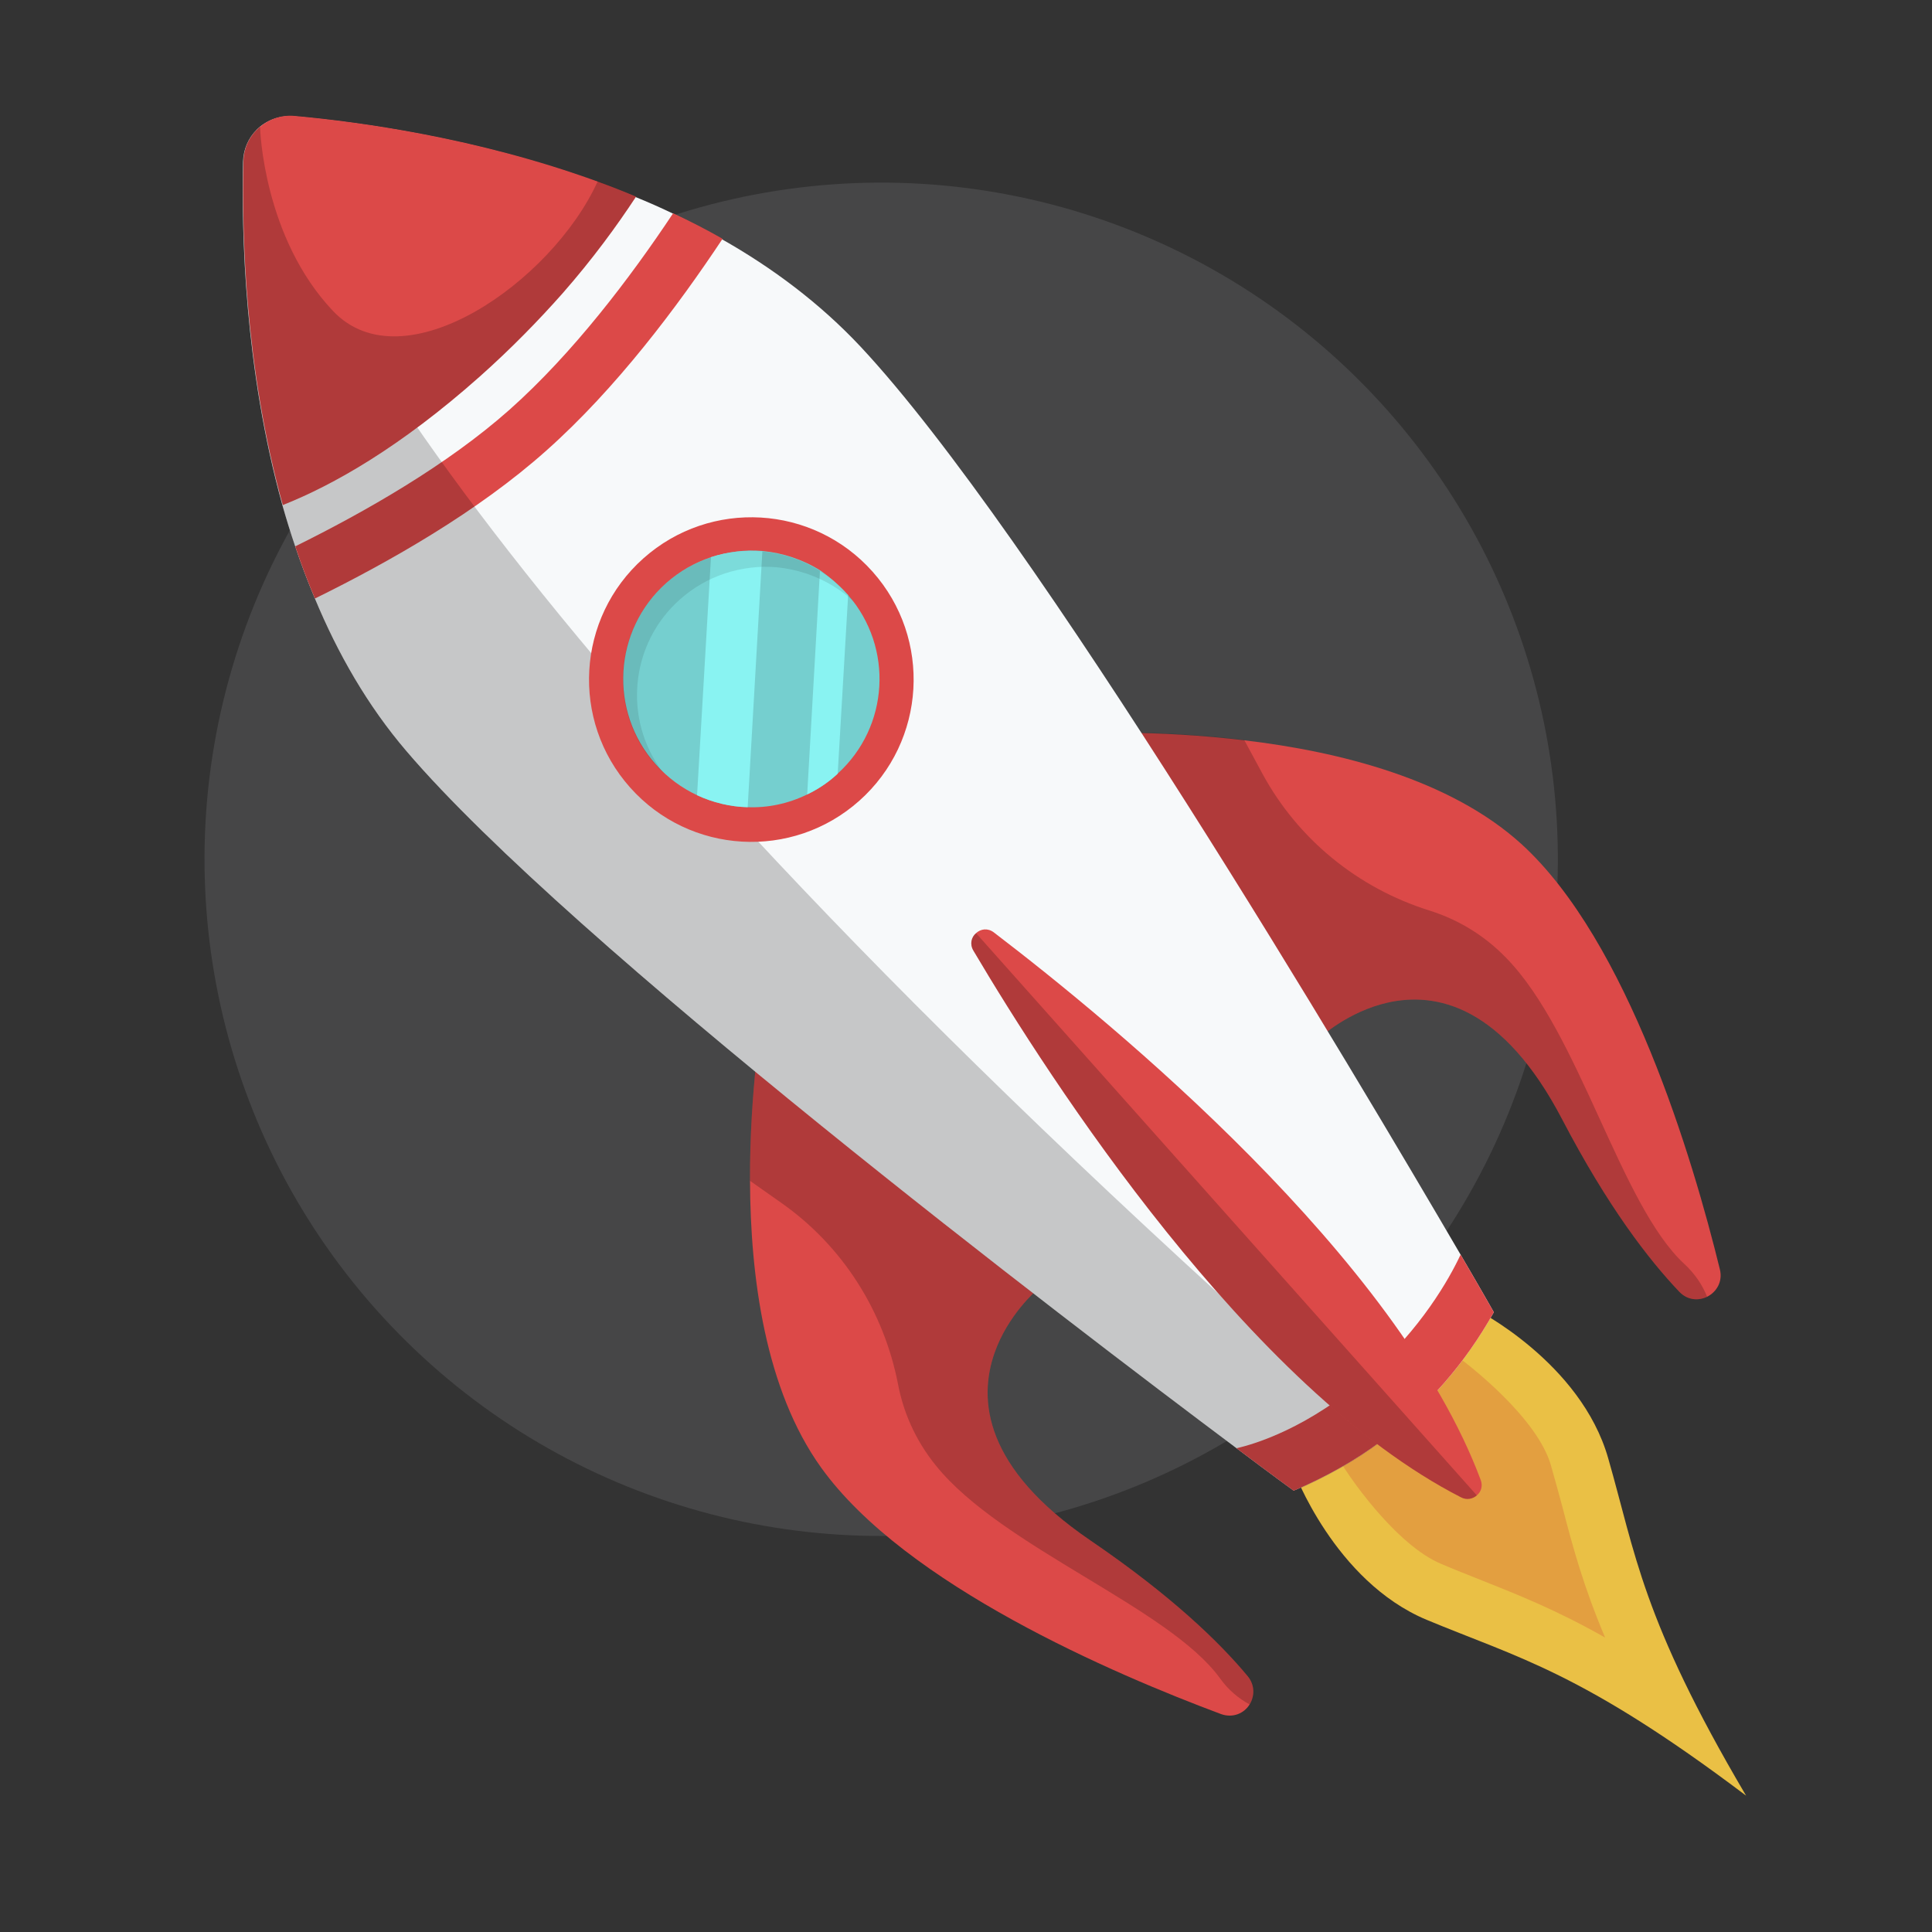 <?xml version="1.0" encoding="utf-8"?>
<!-- Generator: Adobe Illustrator 21.0.0, SVG Export Plug-In . SVG Version: 6.00 Build 0)  -->
<svg version="1.1" id="Layer_1" xmlns="http://www.w3.org/2000/svg" xmlns:xlink="http://www.w3.org/1999/xlink" x="0px" y="0px"
	 viewBox="0 0 500 500" style="enable-background:new 0 0 500 500;" xml:space="preserve">
<rect x="0" y="0" width="500" height="500" fill="#333333" stroke="none"/>
<style type="text/css">
	.st0{opacity:0.1;fill:#F7F9FA;}
	.st1{fill:#EAC045;}
	.st2{fill:#E39F40;}
	.st3{fill:#DC4948;}
	.st4{opacity:0.2;}
	.st5{fill:#F7F9FA;}
	.st6{fill:#75CFCF;}
	.st7{fill:#89F3F2;}
	.st8{opacity:0.1;}
</style>
<g>
	
		<ellipse transform="matrix(0.747 -0.665 0.665 0.747 -90.096 207.946)" class="st0" cx="228" cy="222.3" rx="175.1" ry="175.1"/>
	<g>
		<g>
			<path class="st1" d="M416.2,377.4c7.1,24.7,8.7,41.5,35.5,87c0.1,0.1,0.1,0.2,0.2,0.3c-0.1-0.1-0.2-0.1-0.3-0.2
				c-42.2-31.8-58.6-35.4-82.4-45.3c-23.9-10-34.4-38.6-34.4-38.6l22-22.5l0.1-0.1l24.9-19.2C381.8,338.8,409.1,352.5,416.2,377.4z"
				/>
			<path class="st2" d="M415.4,423.8c-12.7-7.2-22.4-11-32.4-15c-3.3-1.3-6.6-2.6-10.1-4.1c-11.4-4.8-24-22.3-27.8-29.4l14.5-12.9
				l14.9-13.3c6.6,4.6,23.5,18.2,26.9,30.2c1,3.6,2,7.1,2.9,10.5C407,400.2,409.7,410.3,415.4,423.8z"/>
		</g>
		<g>
			<g>
				<path class="st3" d="M268.9,333.3c-0.9,0.8-8.1,7.1-11.5,16.8c-4.3,12.2-2.7,29.8,24.7,48.5c21,14.3,33.5,26.4,40.8,35.2
					c1.9,2.3,1.8,5.2,0.5,7.3c-1.4,2.3-4.3,3.6-7.4,2.5c-27.6-10.3-81.7-33.4-103.5-63.8c-14.5-20.2-18.3-49.4-18.4-74.2
					c-0.1-23.3,3.1-42.6,3.8-46.7c19.2,24.9,39,46.4,58.2,63.7l0,0c0.5,0.4,0.9,0.8,1.4,1.3C261.4,327,265.2,330.2,268.9,333.3z"/>
				<path class="st4" d="M268.9,333.3c-0.9,0.8-8.1,7.1-11.5,16.8c-4.3,12.2-2.7,29.8,24.7,48.5c21,14.3,33.5,26.4,40.8,35.2
					c1.9,2.3,1.8,5.2,0.5,7.3c-2.8-1.5-5.5-3.7-7.7-6.8c-13.3-18.3-56.3-33.8-73.4-54.9c-5.7-7-8.6-14.4-9.9-21.2
					c-3.7-19-14.4-35.8-30.2-46.9l-8.1-5.7c-0.1-23.3,3.1-42.6,3.8-46.7c19.2,24.9,39,46.4,58.2,63.7l0,0c0.5,0.4,0.9,0.8,1.4,1.3
					c0.2,0.2,0.4,0.3,0.5,0.5c0.6,0.5,1.2,1.1,1.8,1.6c0.8,0.7,1.6,1.4,2.3,2c0.1,0.1,0.2,0.2,0.3,0.3c0.8,0.7,1.5,1.3,2.3,1.9
					C266.3,331.1,267.6,332.2,268.9,333.3z"/>
			</g>
			<g>
				<path class="st3" d="M341,269c0.9-0.8,8-7.2,18-9.5c12.6-2.9,29.9,0.7,45.3,30.2c11.8,22.6,22.4,36.3,30.3,44.6
					c2.1,2.2,4.9,2.4,7.2,1.3c2.4-1.2,4.1-3.9,3.3-7.1c-7-28.6-23.8-85-51.4-110.1c-18.4-16.7-47-23.9-71.6-26.8
					c-23.1-2.8-42.6-1.9-46.8-1.6c22.6,22,41.6,44.1,56.5,65.2l0,0c0.4,0.5,0.7,1,1.1,1.6C335.7,260.8,338.5,265,341,269z"/>
				<path class="st4" d="M341,269c0.9-0.8,8-7.2,18-9.5c12.6-2.9,29.9,0.7,45.3,30.2c11.8,22.6,22.4,36.3,30.3,44.6
					c2.1,2.2,4.9,2.4,7.2,1.3c-1.2-3-3.1-5.9-5.9-8.5c-16.6-15.3-27.1-59.8-46.1-79.2c-6.3-6.5-13.3-10.2-20-12.3
					c-18.4-5.8-33.9-18.4-43.1-35.4l-4.7-8.7c-23.1-2.8-42.6-1.9-46.8-1.6c22.6,22,41.6,44.1,56.5,65.2l0,0c0.4,0.5,0.7,1,1.1,1.6
					c0.1,0.2,0.3,0.4,0.4,0.6c0.5,0.7,0.9,1.3,1.4,2c0.6,0.9,1.2,1.7,1.7,2.6c0.1,0.1,0.2,0.2,0.3,0.4c0.6,0.8,1.1,1.7,1.6,2.5
					C339.2,266.1,340.1,267.6,341,269z"/>
			</g>
			<g>
				<path class="st5" d="M378,324.7c5.5,9.4,8.6,14.9,8.6,14.9c-7.5,13.4-17.2,24.4-28.8,33.1c-6.9,5.2-14.6,9.5-23,13.1
					c0,0-5.5-4-14.8-11C276.2,342,147.6,244.1,105.2,194.4c-10.1-11.8-17.8-25.3-23.7-39.5c-1.9-4.5-3.6-9-5.1-13.5
					c-1.2-3.5-2.3-7.1-3.3-10.6c-9.9-35.6-10.6-70.9-10.2-89c0.1-3.2,1.4-6.1,3.5-8.2c2.4-2.4,5.9-3.8,9.6-3.5
					c18.3,1.6,53.9,6.5,88.5,20.9c3.2,1.3,6.4,2.7,9.5,4.2c4.3,2.1,8.6,4.3,12.8,6.7c13.1,7.4,25.4,16.6,35.9,27.8
					C267.7,137.8,351,278.5,378,324.7z"/>
				<path class="st3" d="M378,324.7c5.5,9.4,8.6,14.9,8.6,14.9c-7.5,13.4-17.2,24.4-28.8,33.1c-6.9,5.2-14.6,9.5-23,13.1
					c0,0-5.5-4-14.8-11c4.5-1,18.8-5.2,34.4-19.1C367.8,343.8,375,331.1,378,324.7z"/>
				<g>
					<g>
						<path class="st3" d="M187,61.8c-11.7,17.6-27.5,38.7-45.6,54.8c-17.7,15.8-40.6,28.8-59.9,38.3c-1.9-4.5-3.6-9-5.1-13.5
							c18.2-9,39.4-21.1,55.5-35.4c16.4-14.6,31.2-34.1,42.3-50.8C178.5,57.2,182.8,59.4,187,61.8z"/>
					</g>
				</g>
				<path class="st4" d="M357.8,372.8c-6.9,5.2-14.6,9.5-23,13.1c0,0-178.1-131.2-229.6-191.5c-10.1-11.8-17.8-25.3-23.7-39.5
					c-1.9-4.5-3.6-9-5.1-13.5c-1.2-3.5-2.3-7.1-3.3-10.6c-9.9-35.6-10.6-70.9-10.2-89c0.1-3.2,1.4-6.1,3.5-8.2
					C76,64.7,123.3,166.9,357.8,372.8z"/>
			</g>
			<path class="st3" d="M164.6,50.9c-5,7.6-11.2,16.1-19,25c-6.2,7-13.3,14.3-21.5,21.6c-20.5,18.2-37.8,28-50.9,33.2
				c-9.9-35.6-10.6-70.9-10.2-89c0.1-3.6,1.7-6.7,4.3-8.9c2.4-2,5.5-3.1,8.9-2.8c16.5,1.5,47.2,5.6,78.5,17l0,0
				C158,48.2,161.3,49.5,164.6,50.9z"/>
			<g>
				<path class="st3" d="M383.2,383c0.6,1.6,0.1,3.1-1,4c-1,0.9-2.6,1.3-4.1,0.5c-54.7-28-106.4-108-126.2-141.5
					c-1-1.7-0.5-3.5,0.7-4.5c1.2-1.1,3-1.4,4.6-0.2C288.1,264.9,361.7,325.4,383.2,383z"/>
				<path class="st4" d="M252.6,241.5l129.6,145.5c-1,0.9-2.6,1.3-4.1,0.5c-54.7-28-106.4-108-126.2-141.5
					C250.9,244.3,251.4,242.5,252.6,241.5z"/>
			</g>
			<g>
				
					<ellipse transform="matrix(0.747 -0.665 0.665 0.747 -67.68 173.828)" class="st3" cx="194.4" cy="175.8" rx="42" ry="42"/>
				<path class="st6" d="M219.2,153.7c0.1,0.1,0.2,0.2,0.3,0.3c11.8,13.6,10.6,34.1-2.7,46.2c-0.1,0.1-0.2,0.2-0.3,0.3
					c-2.3,2.1-4.9,3.8-7.6,5.1c-4.9,2.4-10.2,3.5-15.4,3.3c-4.5-0.1-9-1.2-13.1-3.1c-4-1.9-7.6-4.5-10.7-8
					c-12.2-13.7-11-34.7,2.7-46.9c3.5-3.1,7.4-5.3,11.6-6.7c4.3-1.4,8.9-2,13.4-1.6c5.2,0.5,10.4,2.2,15,5.1
					C214.8,149.4,217.1,151.4,219.2,153.7z"/>
				<path class="st7" d="M197.3,142.7l-3.8,66.2c-4.5-0.1-9-1.2-13.1-3.1l3.6-61.6C188.3,142.8,192.8,142.3,197.3,142.7z"/>
				<path class="st7" d="M219.2,153.7c0.1,0.1,0.2,0.2,0.3,0.3l-2.7,46.2c-0.1,0.1-0.2,0.2-0.3,0.3c-2.3,2.1-4.9,3.8-7.6,5.1
					l3.3-57.8C214.8,149.4,217.1,151.4,219.2,153.7z"/>
				<path class="st8" d="M212.3,147.8c-4.6-2.9-9.7-4.6-15-5.1c-4.5-0.4-9.1,0.1-13.4,1.6c-4.2,1.4-8.1,3.6-11.6,6.7
					c-13.7,12.2-14.9,33.2-2.7,46.9c0.6,0.7,1.2,1.3,1.9,1.9c-10.3-13.6-8.5-33.2,4.5-44.7c3.5-3.1,7.4-5.3,11.6-6.7
					c4.3-1.4,8.9-2,13.4-1.6c5.2,0.5,10.4,2.2,15,5.1c1.8,1.1,3.5,2.4,5,3.9c-0.5-0.6-0.9-1.2-1.4-1.8c-0.1-0.1-0.2-0.2-0.3-0.3
					C217.1,151.4,214.8,149.4,212.3,147.8z"/>
			</g>
			<path class="st4" d="M164.6,50.9c-5,7.6-11.2,16.1-19,25c-6.2,7-13.3,14.3-21.5,21.6c-20.5,18.2-37.8,28-50.9,33.2
				c-9.9-35.6-10.6-70.9-10.2-89c0.1-3.6,1.7-6.7,4.3-8.9c0,0.7,0.9,28.7,18.9,47.7c18.2,19.2,56.6-7.4,68.5-33.6l0,0
				C158,48.2,161.3,49.5,164.6,50.9z"/>
			<polygon class="st1" points="354.5,360.2 354.5,360.2 354.4,360.3 			"/>
		</g>
	</g>
</g>
</svg>
